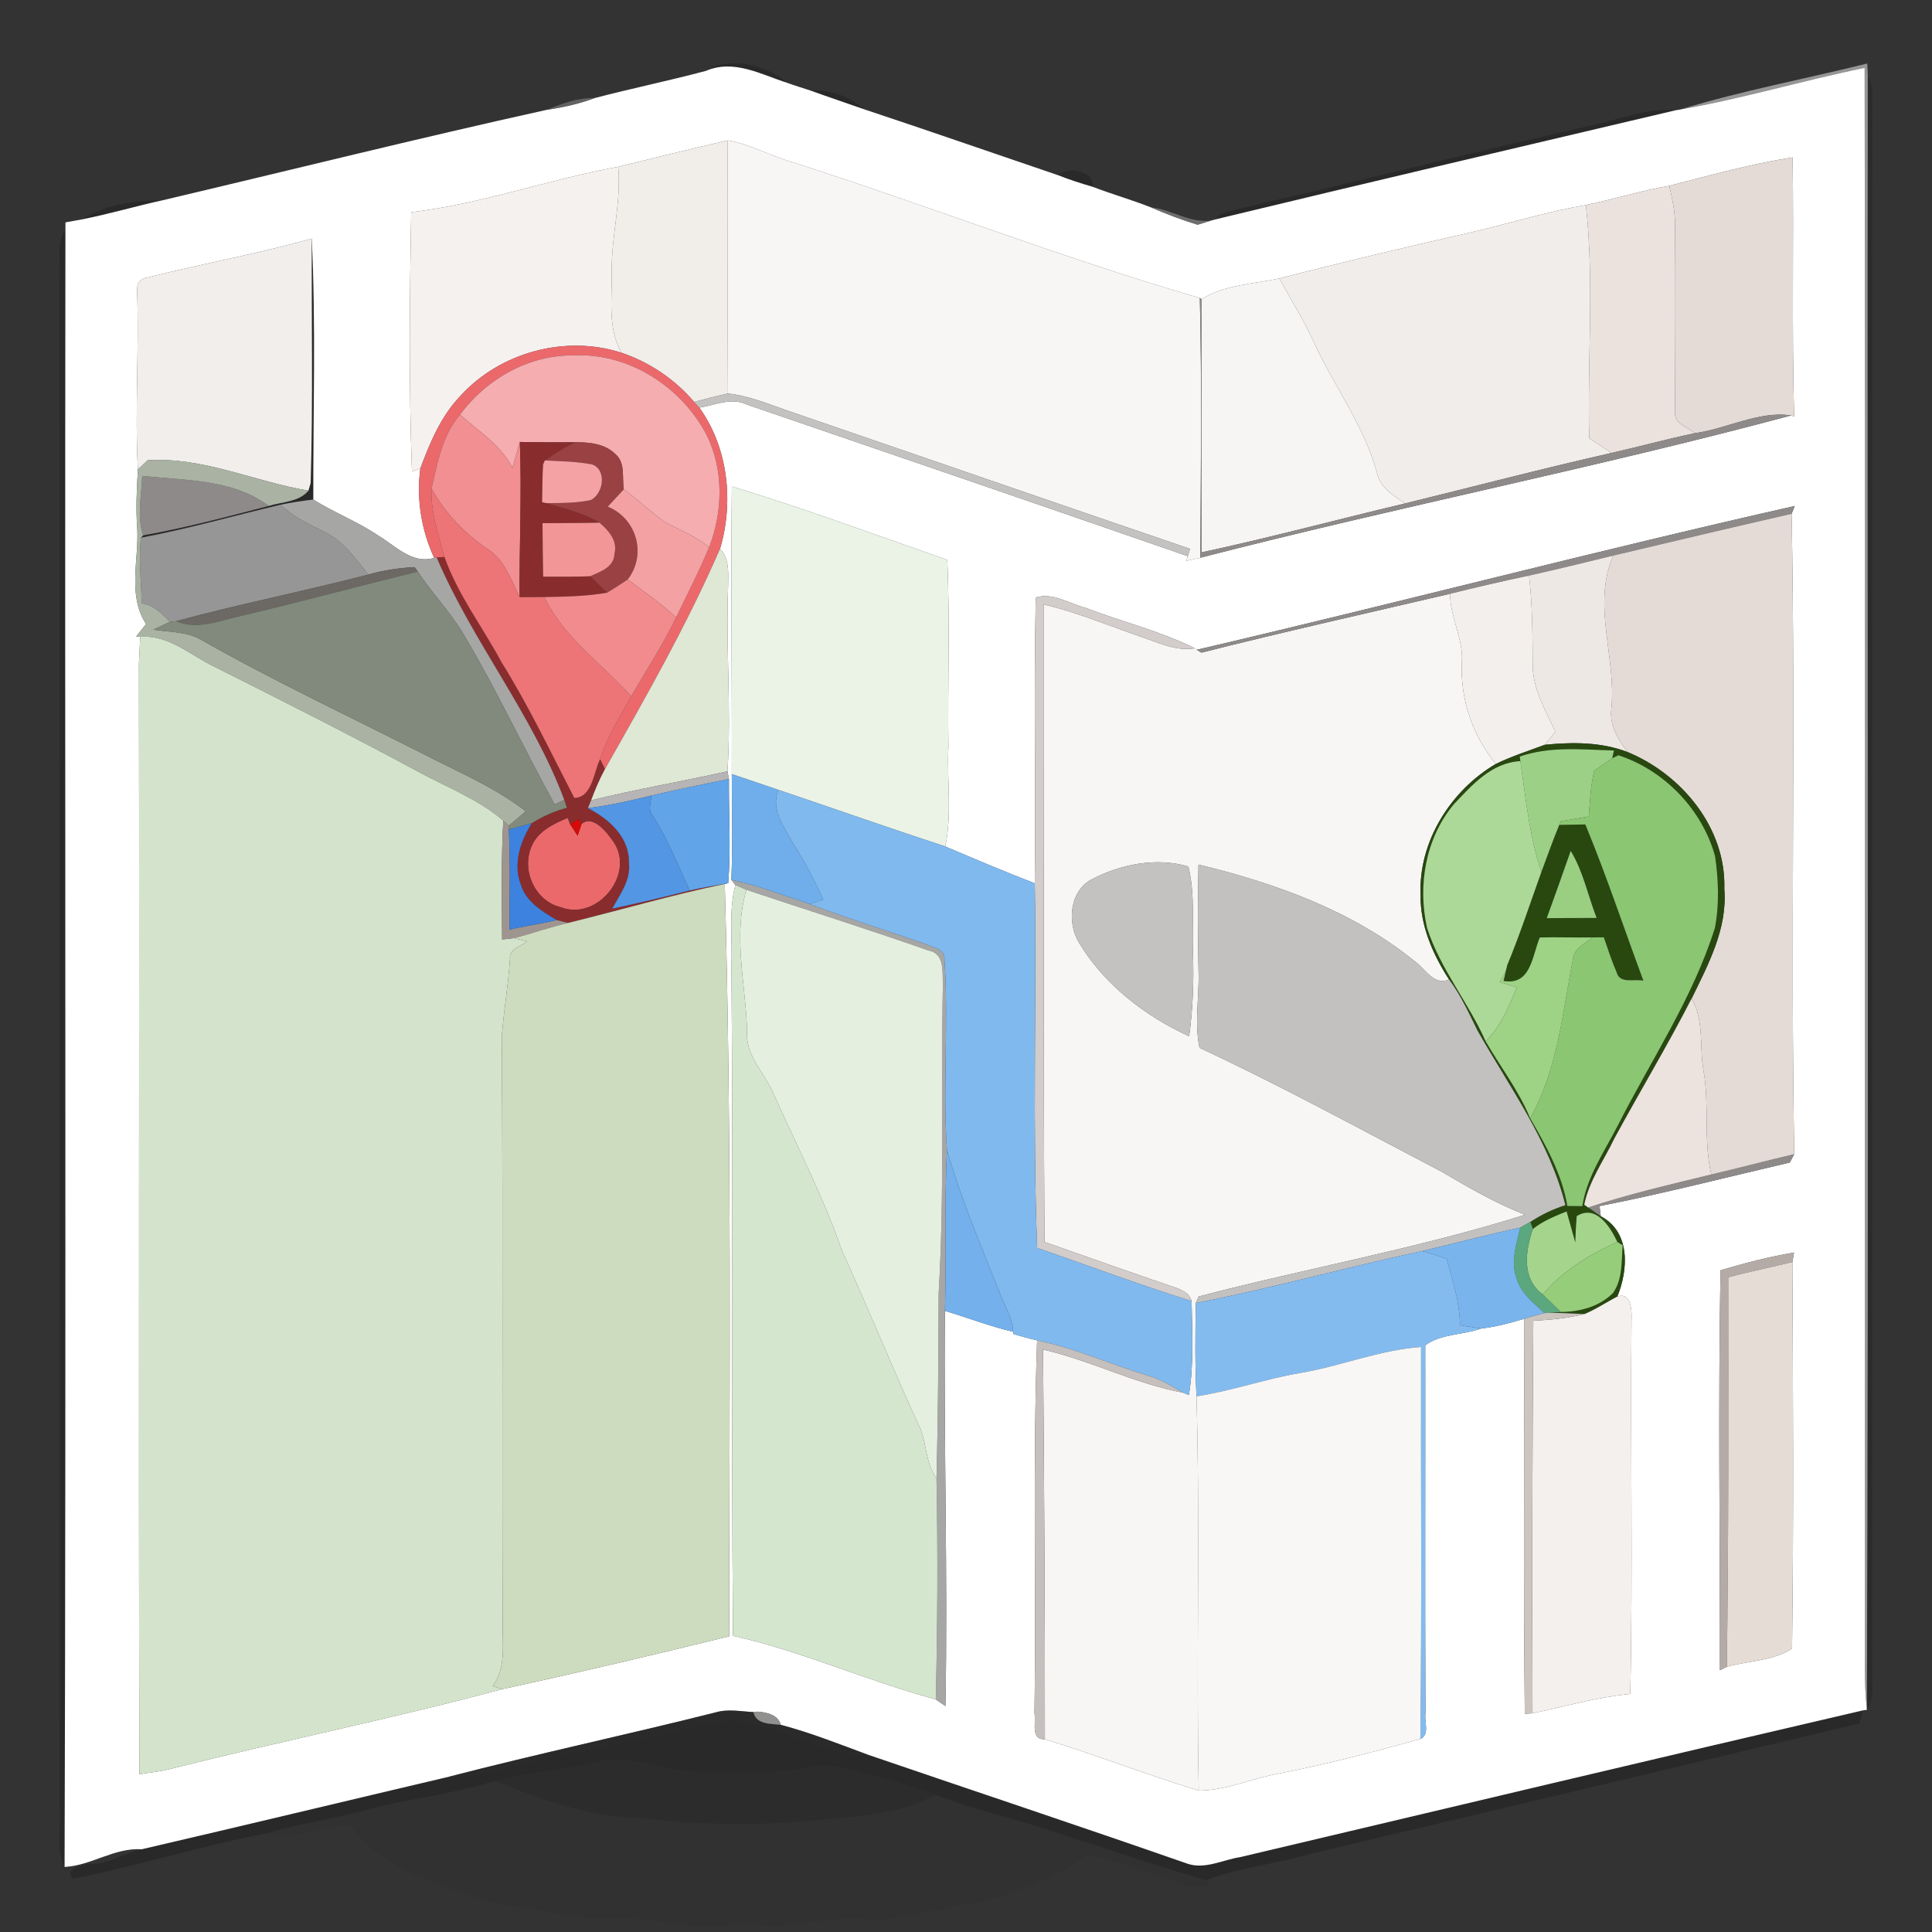 <?xml version="1.0" encoding="UTF-8" ?>
<!DOCTYPE svg PUBLIC "-//W3C//DTD SVG 1.1//EN" "http://www.w3.org/Graphics/SVG/1.1/DTD/svg11.dtd">
<svg width="300pt" height="300pt" viewBox="0 0 300 300" version="1.1" xmlns="http://www.w3.org/2000/svg">
<rect x="0" y="0" width="300" height="300" fill="#333333" stroke="none"/>
<g id="#00000032">
<path fill="#000000" opacity="0.20" d=" M 109.60 11.01 C 113.29 8.62 119.03 10.11 122.28 12.88 C 118.17 11.57 113.97 9.14 109.60 11.01 Z" />
<path fill="#000000" opacity="0.20" d=" M 125.79 14.04 C 128.81 13.86 131.92 14.95 134.18 16.97 C 131.38 15.99 128.58 15.05 125.79 14.04 Z" />
<path fill="#000000" opacity="0.20" d=" M 247.99 19.28 C 252.00 18.35 256.01 16.72 260.20 17.12 C 236.35 22.75 212.49 28.33 188.68 34.08 C 189.53 32.90 191.05 32.78 192.34 32.42 C 210.92 28.16 229.39 23.45 247.99 19.28 Z" />
<path fill="#000000" opacity="0.20" d=" M 164.31 27.21 C 165.81 25.70 170.08 26.60 169.65 29.00 C 167.84 28.48 166.05 27.90 164.31 27.21 Z" />
<path fill="#000000" opacity="0.20" d=" M 12.65 34.08 C 16.27 31.82 20.96 31.06 25.20 31.11 C 21.00 32.03 16.87 33.26 12.65 34.08 Z" />
<path fill="#000000" opacity="0.20" d=" M 9.27 43.03 C 9.43 40.56 8.70 37.83 10.16 35.64 C 10.04 120.39 10.29 205.15 10.03 289.90 C 8.67 287.15 9.46 284.01 9.29 281.07 C 9.27 201.72 9.29 122.37 9.27 43.03 Z" />
<path fill="#000000" opacity="0.20" d=" M 48.41 37.05 C 49.06 50.54 48.62 64.07 48.65 77.57 C 46.96 77.78 45.27 78.01 43.60 78.37 C 36.36 80.07 29.20 82.13 21.88 83.50 C 21.97 83.40 22.13 83.22 22.22 83.13 C 28.80 81.97 35.26 80.23 41.73 78.56 C 43.79 77.91 46.42 77.97 47.89 76.19 C 47.98 75.90 48.15 75.31 48.24 75.01 C 48.61 62.37 48.36 49.70 48.41 37.05 Z" />
<path fill="#000000" opacity="0.20" d=" M 192.59 288.37 C 224.81 280.75 257.02 273.08 289.26 265.59 C 289.13 266.10 288.85 267.11 288.72 267.61 C 260.15 274.45 231.55 281.21 202.96 287.99 C 197.76 289.51 192.29 290.02 187.21 291.97 C 179.80 289.71 172.44 287.30 165.07 284.91 C 158.53 282.60 151.71 281.22 145.24 278.68 C 140.69 276.97 135.95 275.82 131.26 274.56 C 129.33 273.99 127.30 274.07 125.35 274.46 C 119.95 275.47 114.43 274.98 108.97 275.07 C 103.46 275.25 98.16 272.25 92.65 273.58 C 87.42 274.90 82.01 275.21 76.79 276.54 C 70.03 278.72 62.91 279.32 56.09 281.25 C 51.31 282.55 46.36 283.14 41.63 284.62 C 31.43 286.61 21.48 289.71 11.30 291.74 C 9.86 290.23 12.91 289.38 14.01 289.44 C 16.88 289.50 19.28 287.72 22.01 287.15 C 37.94 283.45 53.84 279.62 69.75 275.88 C 76.11 275.80 82.05 273.29 88.25 272.24 C 96.63 270.88 104.78 268.28 113.20 267.21 C 120.67 267.26 127.07 272.57 134.57 272.40 C 151.18 278.08 167.84 283.62 184.41 289.40 C 187.14 290.31 189.90 288.78 192.59 288.37 Z" />
</g>
<g id="#969696ff">
<path fill="#969696" opacity="1.00" d=" M 260.94 17.00 C 270.45 14.08 280.29 12.26 289.95 9.86 C 289.97 10.32 290.01 11.24 290.03 11.70 C 289.93 96.30 290.20 180.90 289.89 265.50 C 289.40 261.02 289.62 256.51 289.59 252.02 C 289.56 171.52 289.66 91.03 289.54 10.54 C 279.96 12.49 270.57 15.32 260.94 17.00 Z" />
<path fill="#969696" opacity="1.00" d=" M 21.88 83.50 C 29.20 82.13 36.36 80.07 43.60 78.37 C 45.52 80.28 47.98 81.40 50.37 82.58 C 53.31 84.00 55.21 86.75 57.20 89.22 C 47.29 91.79 37.24 93.79 27.36 96.45 C 27.12 96.48 26.64 96.53 26.40 96.56 C 25.15 95.31 23.85 93.93 22.00 93.69 C 21.93 90.29 21.50 86.88 21.88 83.50 Z" />
</g>
<g id="#ffffffff">
<path fill="#ffffff" opacity="1.00" d=" M 92.33 15.23 C 98.06 13.73 103.87 12.54 109.60 11.01 C 113.97 9.14 118.17 11.57 122.28 12.88 C 123.44 13.30 124.62 13.66 125.79 14.04 C 128.58 15.05 131.38 15.99 134.18 16.97 C 144.25 20.31 154.26 23.80 164.31 27.21 C 166.05 27.90 167.84 28.48 169.65 29.00 C 172.64 30.15 175.73 31.02 178.71 32.20 C 181.08 33.23 183.49 34.15 185.96 34.90 C 186.51 34.73 187.59 34.40 188.14 34.23 L 188.68 34.08 C 212.49 28.33 236.35 22.75 260.20 17.12 L 260.94 17.00 C 270.57 15.32 279.96 12.49 289.54 10.54 C 289.66 91.03 289.56 171.52 289.59 252.02 C 289.62 256.51 289.40 261.02 289.89 265.50 C 289.74 265.52 289.42 265.57 289.26 265.59 C 257.02 273.08 224.81 280.75 192.59 288.37 C 189.90 288.78 187.14 290.31 184.41 289.40 C 167.84 283.62 151.18 278.08 134.57 272.40 C 130.17 270.77 125.79 269.03 121.24 267.83 C 120.82 266.25 119.06 265.90 117.67 265.78 L 116.99 265.85 C 115.02 265.75 113.02 265.33 111.08 265.91 C 97.34 269.37 83.47 272.32 69.75 275.88 C 53.84 279.62 37.94 283.45 22.01 287.15 C 17.73 286.89 14.24 289.67 10.03 289.90 C 10.29 205.15 10.04 120.39 10.16 35.64 C 10.16 35.36 10.16 34.81 10.17 34.53 C 10.79 34.41 12.03 34.19 12.65 34.08 C 16.87 33.26 21.00 32.03 25.20 31.11 C 45.11 26.42 64.95 21.46 84.92 17.05 C 87.44 16.68 89.94 16.13 92.33 15.23 M 95.99 25.90 C 85.20 27.86 74.77 31.68 63.85 32.95 C 63.61 46.37 63.47 59.82 63.97 73.23 L 65.27 72.74 C 64.64 77.48 65.42 82.29 67.42 86.63 C 63.98 87.65 61.41 84.75 58.73 83.16 C 55.54 81.00 51.91 79.62 48.65 77.57 C 48.62 64.07 49.06 50.54 48.41 37.05 C 40.02 39.42 31.42 40.94 22.98 43.07 C 21.80 43.25 21.24 43.93 21.29 45.11 C 21.62 54.37 20.92 63.65 21.41 72.91 C 21.24 75.93 21.07 78.95 21.31 81.97 C 21.59 86.94 19.75 92.41 22.68 96.90 C 22.29 97.38 21.53 98.36 21.14 98.84 L 21.77 98.89 C 21.70 100.29 21.63 101.69 21.57 103.09 C 21.67 160.56 21.50 218.03 21.64 275.50 C 23.34 275.21 25.06 275.08 26.73 274.61 C 43.76 270.32 61.01 266.85 77.97 262.29 C 89.75 259.74 101.52 256.98 113.22 254.08 C 113.25 215.14 113.64 176.18 112.54 137.26 L 113.08 137.14 C 113.51 131.76 113.14 126.36 113.19 120.97 L 112.96 119.77 C 113.58 110.22 112.69 100.63 113.06 91.07 C 113.06 89.06 113.33 86.80 111.81 85.21 C 113.96 77.94 113.08 69.56 108.60 63.30 C 111.02 62.93 113.55 61.63 115.97 62.82 C 138.80 70.63 161.64 78.46 184.44 86.36 L 184.22 87.08 C 184.76 86.96 185.84 86.72 186.39 86.60 C 216.83 78.75 247.80 72.65 278.13 64.51 L 278.59 64.66 C 278.22 51.29 278.54 37.84 278.36 24.44 C 271.88 25.46 265.54 27.22 259.20 28.85 C 254.83 29.61 250.59 30.93 246.26 31.84 C 240.42 32.82 234.76 34.59 229.01 35.94 C 218.86 38.25 208.74 40.64 198.67 43.23 C 194.64 44.12 190.10 44.20 186.60 46.46 L 186.31 46.28 C 164.93 40.06 144.11 31.93 122.88 25.13 C 119.53 24.18 116.47 22.37 113.01 21.80 C 107.33 23.11 101.66 24.49 95.99 25.90 M 113.64 75.54 C 113.48 90.42 113.68 105.31 113.63 120.20 C 113.65 125.67 113.79 131.14 113.56 136.61 L 114.19 137.42 C 113.12 141.52 113.75 145.78 113.58 149.96 C 113.87 184.64 113.52 219.32 113.82 254.00 C 124.58 256.42 134.69 261.02 145.31 263.88 C 145.68 264.14 146.43 264.66 146.81 264.92 C 147.19 244.47 146.53 224.01 146.73 203.55 C 150.27 204.61 153.72 205.96 157.33 206.80 L 157.38 207.15 C 158.59 207.51 159.80 207.85 161.04 208.13 C 160.36 227.42 160.92 246.75 160.63 266.05 C 160.91 267.39 159.97 270.17 162.25 270.07 C 170.28 272.53 178.11 275.59 186.14 278.04 C 190.33 278.03 194.22 276.21 198.30 275.45 C 205.80 274.01 213.19 272.07 220.55 270.03 C 222.08 269.30 221.12 267.35 221.35 266.05 C 221.25 247.00 221.34 227.94 221.31 208.90 C 223.70 207.11 227.19 207.30 230.02 206.29 C 232.28 206.04 234.48 205.42 236.66 204.79 C 236.73 225.23 236.54 245.67 236.77 266.11 L 237.97 266.04 C 243.02 264.97 248.00 263.53 253.15 263.03 C 253.57 243.69 253.15 224.33 253.34 204.99 C 253.42 203.56 253.28 200.53 251.13 201.34 C 252.85 197.17 253.21 191.31 248.57 188.86 C 248.52 188.47 248.42 187.68 248.37 187.28 C 258.28 185.34 268.08 182.80 277.91 180.52 C 278.09 180.20 278.43 179.55 278.61 179.22 C 278.02 146.09 278.83 112.91 278.20 79.78 L 278.69 78.57 C 247.64 85.58 216.83 93.66 185.83 100.90 L 185.53 100.67 C 180.17 97.98 174.26 96.57 168.67 94.42 C 166.10 93.78 163.56 91.95 160.83 92.78 C 160.51 107.57 160.85 122.37 160.68 137.16 C 156.01 135.36 151.39 133.40 146.78 131.44 C 147.86 126.36 147.01 121.15 147.27 116.00 C 147.13 106.32 147.53 96.61 147.09 86.94 C 135.97 83.06 124.91 78.96 113.64 75.54 M 267.16 197.25 C 266.78 217.94 267.09 238.65 267.07 259.34 L 268.14 258.82 C 271.47 257.88 275.47 257.86 278.27 255.99 C 278.53 236.00 278.42 215.97 278.32 195.97 L 278.58 194.50 C 274.71 195.14 270.92 196.13 267.16 197.25 Z" />
</g>
<g id="#00000029">
<path fill="#000000" opacity="0.16" d=" M 290.03 11.70 C 290.60 12.75 290.83 13.87 290.73 15.06 C 290.65 96.36 290.75 177.66 290.71 258.95 C 290.56 261.13 291.24 263.58 289.89 265.50 C 290.20 180.90 289.93 96.30 290.03 11.70 Z" />
</g>
<g id="#737373bb">
<path fill="#737373" opacity="0.73" d=" M 84.92 17.05 C 87.29 16.08 89.72 15.15 92.33 15.23 C 89.94 16.13 87.44 16.68 84.92 17.05 Z" />
</g>
<g id="#f1ede9ff">
<path fill="#f1ede9" opacity="1.00" d=" M 95.99 25.90 C 101.66 24.49 107.33 23.11 113.01 21.80 C 112.89 34.90 113.01 48.00 113.03 61.11 C 111.26 61.49 109.52 61.96 107.78 62.41 C 104.79 58.90 100.87 56.25 96.51 54.78 C 94.29 50.88 95.07 46.31 94.98 42.04 C 94.94 36.63 96.49 31.32 95.99 25.90 Z" />
</g>
<g id="#f8f6f5ff">
<path fill="#f8f6f5" opacity="1.00" d=" M 113.01 21.80 C 116.47 22.37 119.53 24.18 122.88 25.13 C 144.11 31.93 164.93 40.06 186.31 46.28 C 186.64 59.71 186.46 73.16 186.39 86.60 C 185.84 86.72 184.76 86.96 184.22 87.08 L 184.44 86.36 C 184.52 86.08 184.69 85.51 184.78 85.22 C 163.95 78.12 143.15 70.91 122.33 63.78 C 119.28 62.73 116.26 61.44 113.03 61.11 C 113.01 48.00 112.89 34.90 113.01 21.80 Z" />
<path fill="#f8f6f5" opacity="1.00" d=" M 186.56 101.34 C 199.38 98.10 212.29 95.21 225.17 92.20 C 225.16 95.91 227.30 99.24 226.99 102.97 C 226.75 108.61 228.67 114.28 232.28 118.62 C 225.26 122.74 220.24 130.69 220.59 138.95 C 220.49 143.67 222.50 148.21 225.01 152.10 C 222.61 153.10 221.35 150.45 219.71 149.29 C 210.03 141.44 198.07 137.15 186.10 134.25 C 186.00 139.83 185.97 145.42 186.11 151.00 C 186.22 154.90 185.45 158.83 186.26 162.70 C 199.08 168.68 211.48 175.48 224.01 182.02 C 228.14 184.48 232.33 186.86 236.81 188.63 C 220.20 193.87 202.98 196.91 186.13 201.32 L 185.68 202.34 C 185.61 207.17 185.55 212.00 185.79 216.82 C 186.37 237.21 185.73 257.64 186.14 278.04 C 178.11 275.59 170.28 272.53 162.25 270.07 C 162.27 249.90 162.13 229.73 161.96 209.56 C 169.36 211.25 176.20 214.85 183.69 216.25 L 184.61 216.62 C 185.40 211.79 185.11 206.90 185.03 202.04 C 184.66 200.67 183.32 200.20 182.12 199.80 C 175.46 197.53 168.83 195.19 162.19 192.85 C 161.97 159.86 162.14 126.86 162.10 93.87 C 167.23 95.08 172.09 97.12 177.06 98.84 C 179.80 99.76 182.56 101.16 185.53 100.67 L 185.83 100.90 C 186.01 101.01 186.37 101.23 186.56 101.34 M 169.64 136.48 C 166.08 138.26 165.64 143.26 167.55 146.39 C 171.47 152.90 177.81 157.78 184.65 160.91 C 185.23 156.64 185.40 152.32 185.24 148.01 C 185.07 143.52 185.61 138.97 184.53 134.55 C 179.59 133.10 174.15 134.17 169.64 136.48 Z" />
</g>
<g id="#e4dad6ff">
<path fill="#e4dad6" opacity="1.00" d=" M 259.20 28.85 C 265.54 27.22 271.88 25.46 278.36 24.44 C 278.54 37.84 278.22 51.29 278.59 64.66 L 278.13 64.51 C 273.11 63.76 268.16 66.59 263.15 67.27 C 262.09 66.29 259.94 65.83 260.10 64.03 C 260.06 54.34 260.01 44.64 260.10 34.94 C 260.12 32.88 259.66 30.85 259.20 28.85 Z" />
</g>
<g id="#f5f1efff">
<path fill="#f5f1ef" opacity="1.00" d=" M 63.85 32.95 C 74.77 31.68 85.20 27.86 95.99 25.90 C 96.49 31.32 94.94 36.63 94.98 42.04 C 95.07 46.31 94.29 50.88 96.51 54.78 C 87.80 51.95 77.67 54.70 71.52 61.45 C 68.48 64.60 66.78 68.70 65.27 72.74 L 63.97 73.23 C 63.47 59.82 63.61 46.37 63.85 32.95 Z" />
</g>
<g id="#ebe2ddff">
<path fill="#ebe2dd" opacity="1.00" d=" M 246.26 31.84 C 250.59 30.93 254.83 29.61 259.20 28.85 C 259.66 30.85 260.12 32.88 260.10 34.94 C 260.01 44.64 260.06 54.34 260.10 64.03 C 259.94 65.83 262.09 66.29 263.15 67.27 C 258.82 68.18 254.56 69.35 250.25 70.33 C 249.09 69.57 247.93 68.82 246.78 68.06 C 246.45 55.99 247.59 43.86 246.26 31.84 Z" />
</g>
<g id="#848484bb">
<path fill="#848484" opacity="0.73" d=" M 178.71 32.20 C 181.95 32.51 184.74 34.72 188.14 34.23 C 187.59 34.40 186.51 34.73 185.96 34.90 C 183.49 34.15 181.08 33.23 178.71 32.20 Z" />
</g>
<g id="#f1edeaff">
<path fill="#f1edea" opacity="1.00" d=" M 229.01 35.94 C 234.76 34.59 240.42 32.82 246.26 31.84 C 247.59 43.86 246.45 55.99 246.78 68.06 C 247.93 68.82 249.09 69.57 250.25 70.33 C 239.51 72.76 228.87 75.55 218.19 78.17 C 216.34 76.93 214.23 75.68 213.79 73.30 C 211.68 65.74 206.80 59.47 203.66 52.37 C 202.17 49.23 200.30 46.30 198.67 43.23 C 208.74 40.64 218.86 38.25 229.01 35.94 Z" />
</g>
<g id="#f1eeecff">
<path fill="#f1eeec" opacity="1.00" d=" M 22.98 43.07 C 31.42 40.94 40.02 39.42 48.41 37.05 C 48.36 49.70 48.61 62.37 48.24 75.01 C 48.15 75.31 47.98 75.90 47.89 76.19 C 39.55 74.80 31.59 70.93 22.93 71.47 C 22.55 71.83 21.79 72.55 21.41 72.91 C 20.92 63.65 21.62 54.37 21.29 45.11 C 21.24 43.93 21.80 43.25 22.98 43.07 Z" />
</g>
<g id="#f7f4f4ff">
<path fill="#f7f4f4" opacity="1.00" d=" M 186.60 46.46 C 190.10 44.20 194.64 44.12 198.67 43.23 C 200.30 46.30 202.17 49.23 203.66 52.37 C 206.80 59.47 211.68 65.74 213.79 73.30 C 214.23 75.68 216.34 76.93 218.19 78.17 C 207.64 80.67 197.17 83.50 186.58 85.77 C 186.52 72.66 186.59 59.55 186.60 46.46 Z" />
</g>
<g id="#8e8a8aff">
<path fill="#8e8a8a" opacity="1.00" d=" M 186.31 46.28 L 186.60 46.46 C 186.59 59.55 186.52 72.66 186.58 85.77 C 197.17 83.50 207.64 80.67 218.19 78.17 C 228.87 75.55 239.51 72.76 250.25 70.33 C 254.56 69.35 258.82 68.18 263.15 67.27 C 268.16 66.59 273.11 63.76 278.13 64.51 C 247.80 72.65 216.83 78.75 186.39 86.60 C 186.46 73.16 186.64 59.71 186.31 46.28 Z" />
<path fill="#8e8a8a" opacity="1.00" d=" M 22.08 73.89 C 28.72 74.64 36.12 74.34 41.73 78.56 C 35.26 80.23 28.80 81.97 22.22 83.13 C 21.24 80.13 21.97 76.96 22.08 73.89 Z" />
<path fill="#8e8a8a" opacity="1.00" d=" M 185.83 100.90 C 216.83 93.66 247.64 85.58 278.69 78.57 L 278.20 79.78 C 268.95 81.89 259.73 84.08 250.50 86.27 C 246.15 87.35 241.80 88.39 237.43 89.38 C 233.33 90.24 229.24 91.20 225.17 92.20 C 212.29 95.21 199.38 98.10 186.56 101.34 C 186.37 101.23 186.01 101.01 185.83 100.90 Z" />
<path fill="#8e8a8a" opacity="1.00" d=" M 265.73 182.37 C 270.03 181.37 274.30 180.22 278.61 179.22 C 278.43 179.55 278.09 180.20 277.91 180.52 C 268.08 182.80 258.28 185.34 248.37 187.28 C 248.42 187.68 248.52 188.47 248.57 188.86 C 247.92 188.40 247.26 187.95 246.60 187.50 C 252.87 185.43 259.32 183.93 265.73 182.37 Z" />
</g>
<g id="#eb696bff">
<path fill="#eb696b" opacity="1.00" d=" M 71.52 61.45 C 77.67 54.70 87.80 51.95 96.51 54.78 C 100.87 56.25 104.79 58.90 107.78 62.41 C 107.98 62.63 108.39 63.08 108.60 63.30 C 113.08 69.56 113.96 77.94 111.81 85.21 C 106.67 97.02 100.28 108.25 93.93 119.44 C 93.74 119.05 93.37 118.29 93.18 117.90 C 94.29 114.42 96.28 111.32 98.01 108.12 C 100.36 104.05 102.96 100.12 104.98 95.87 C 106.72 92.26 108.57 88.70 110.10 85.00 C 112.27 79.43 112.41 72.84 109.67 67.44 C 105.74 60.00 97.56 54.74 89.02 55.19 C 82.07 55.11 75.50 58.87 71.43 64.39 C 68.64 67.60 67.96 71.89 67.00 75.88 C 66.86 79.53 68.07 83.01 69.02 86.48 L 67.82 86.60 L 67.42 86.63 C 65.42 82.29 64.64 77.48 65.27 72.74 C 66.78 68.70 68.48 64.60 71.52 61.45 Z" />
<path fill="#eb696b" opacity="1.00" d=" M 82.47 131.59 C 83.39 129.12 85.91 127.93 88.17 126.99 L 88.51 127.96 C 88.81 128.42 89.40 129.33 89.69 129.78 C 89.85 129.32 90.16 128.41 90.31 127.95 C 92.07 126.39 94.33 129.35 95.32 130.80 C 98.65 135.83 92.68 143.04 87.10 140.88 C 83.15 139.96 80.97 135.29 82.47 131.59 Z" />
</g>
<g id="#f5adafff">
<path fill="#f5adaf" opacity="1.00" d=" M 71.43 64.39 C 75.50 58.87 82.07 55.11 89.02 55.19 C 97.56 54.74 105.74 60.00 109.67 67.44 C 112.41 72.84 112.27 79.43 110.10 85.00 C 108.03 83.19 105.42 82.29 103.06 80.96 C 100.93 79.38 99.00 77.55 96.86 75.99 C 96.56 74.15 97.16 71.84 95.53 70.49 C 93.91 68.89 91.52 68.66 89.35 68.68 C 86.47 68.70 83.60 68.69 80.72 68.63 C 80.34 69.97 79.95 71.30 79.57 72.64 C 77.77 69.10 74.32 66.95 71.43 64.39 Z" />
</g>
<g id="#c4c2c1ff">
<path fill="#c4c2c1" opacity="1.00" d=" M 107.78 62.41 C 109.52 61.96 111.26 61.49 113.03 61.11 C 116.26 61.44 119.28 62.73 122.33 63.78 C 143.15 70.91 163.95 78.12 184.78 85.22 C 184.69 85.51 184.52 86.08 184.44 86.36 C 161.64 78.46 138.80 70.63 115.97 62.82 C 113.55 61.63 111.02 62.93 108.60 63.30 C 108.39 63.08 107.98 62.63 107.78 62.41 Z" />
<path fill="#c4c2c1" opacity="1.00" d=" M 169.64 136.48 C 174.15 134.17 179.59 133.10 184.53 134.55 C 185.61 138.97 185.07 143.52 185.24 148.01 C 185.40 152.32 185.23 156.64 184.65 160.91 C 177.81 157.78 171.47 152.90 167.55 146.39 C 165.64 143.26 166.08 138.26 169.64 136.48 Z" />
</g>
<g id="#f18f92ff">
<path fill="#f18f92" opacity="1.00" d=" M 67.00 75.88 C 67.96 71.89 68.64 67.60 71.43 64.39 C 74.32 66.95 77.77 69.10 79.57 72.64 C 79.95 71.30 80.34 69.97 80.72 68.63 C 81.04 76.66 80.62 84.69 80.69 92.73 C 79.35 90.08 78.38 86.97 75.75 85.29 C 72.16 82.85 69.11 79.69 67.00 75.88 Z" />
</g>
<g id="#892c2eff">
<path fill="#892c2e" opacity="1.00" d=" M 80.72 68.63 C 83.60 68.69 86.47 68.70 89.35 68.68 C 87.66 69.43 86.12 70.46 84.60 71.50 C 84.53 71.66 84.39 71.97 84.33 72.13 C 84.21 74.08 84.22 76.03 84.18 77.98 L 84.79 78.12 C 87.60 78.97 90.56 79.60 93.09 81.16 C 90.14 81.23 87.19 81.21 84.24 81.24 C 84.26 84.01 84.29 86.77 84.34 89.54 C 86.77 89.54 89.21 89.58 91.64 89.48 C 92.52 90.33 93.40 91.18 94.28 92.03 C 91.06 92.60 87.78 92.65 84.52 92.71 C 83.25 92.72 81.97 92.72 80.69 92.73 C 80.62 84.69 81.04 76.66 80.72 68.63 Z" />
<path fill="#892c2e" opacity="1.00" d=" M 67.82 86.60 L 69.02 86.48 C 71.09 92.37 74.96 97.37 77.88 102.84 C 82.11 109.61 85.52 116.83 89.18 123.91 C 92.01 123.80 92.15 119.91 93.18 117.90 C 93.37 118.29 93.74 119.05 93.93 119.44 C 93.09 120.99 92.41 122.62 91.78 124.28 L 91.29 125.49 C 94.54 127.13 97.75 129.99 97.66 133.95 C 97.99 136.64 96.27 138.88 95.07 141.09 C 99.09 140.24 103.10 139.30 107.08 138.27 C 109.07 137.83 111.07 137.47 113.08 137.14 L 112.54 137.26 C 104.35 138.96 96.33 141.32 88.22 143.31 C 87.77 143.20 86.88 142.98 86.44 142.87 C 84.17 141.52 81.65 140.01 80.85 137.31 C 79.63 134.06 80.82 130.63 82.56 127.84 C 84.25 126.76 86.09 125.95 88.03 125.43 C 87.93 125.13 87.73 124.53 87.63 124.22 C 82.64 110.88 73.40 99.67 67.82 86.60 M 88.51 127.96 L 88.17 126.99 C 85.91 127.93 83.39 129.12 82.47 131.59 C 80.97 135.29 83.15 139.96 87.10 140.88 C 92.68 143.04 98.65 135.83 95.32 130.80 C 94.33 129.35 92.07 126.39 90.31 127.95 L 89.86 127.17 C 89.52 127.37 88.85 127.76 88.51 127.96 Z" />
</g>
<g id="#9a4143ff">
<path fill="#9a4143" opacity="1.00" d=" M 89.35 68.68 C 91.52 68.66 93.91 68.89 95.53 70.49 C 97.16 71.84 96.56 74.15 96.86 75.99 C 96.03 76.88 95.20 77.78 94.37 78.67 C 98.86 80.51 100.48 86.09 97.47 89.98 C 96.43 90.69 95.36 91.37 94.28 92.03 C 93.40 91.18 92.52 90.33 91.64 89.48 C 93.22 88.76 95.35 88.10 95.41 86.00 C 95.95 83.96 94.50 82.37 93.09 81.16 C 90.56 79.60 87.60 78.97 84.79 78.12 C 87.10 78.12 89.45 78.13 91.73 77.66 C 93.70 76.66 94.28 73.00 91.96 72.12 C 89.54 71.65 87.06 71.61 84.60 71.50 C 86.12 70.46 87.66 69.43 89.35 68.68 Z" />
</g>
<g id="#f4a2a4ff">
<path fill="#f4a2a4" opacity="1.00" d=" M 84.33 72.13 C 84.39 71.97 84.53 71.66 84.60 71.50 C 87.06 71.61 89.54 71.65 91.96 72.12 C 94.28 73.00 93.70 76.66 91.73 77.66 C 89.45 78.13 87.10 78.12 84.79 78.12 L 84.18 77.98 C 84.22 76.03 84.21 74.08 84.33 72.13 Z" />
</g>
<g id="#aab3a3ff">
<path fill="#aab3a3" opacity="1.00" d=" M 21.41 72.91 C 21.79 72.55 22.55 71.83 22.93 71.47 C 31.59 70.93 39.55 74.80 47.89 76.19 C 46.42 77.97 43.79 77.91 41.73 78.56 C 36.12 74.34 28.72 74.64 22.08 73.89 C 21.97 76.96 21.24 80.13 22.22 83.13 C 22.13 83.22 21.97 83.40 21.88 83.50 C 21.50 86.88 21.93 90.29 22.00 93.69 C 23.85 93.93 25.15 95.31 26.40 96.56 C 25.75 96.86 24.45 97.47 23.80 97.77 C 26.17 98.15 28.70 98.06 30.89 99.15 C 42.10 105.54 53.79 111.03 65.30 116.86 C 70.83 119.74 76.67 122.12 81.63 125.97 C 80.77 126.74 79.90 127.49 78.99 128.21 L 78.15 127.44 C 74.29 124.11 69.46 122.29 65.03 119.88 C 54.59 114.25 44.01 108.91 33.40 103.59 C 29.61 101.81 26.27 98.54 21.77 98.89 L 21.14 98.84 C 21.53 98.36 22.29 97.38 22.68 96.90 C 19.75 92.41 21.59 86.94 21.31 81.97 C 21.07 78.95 21.24 75.93 21.41 72.91 Z" />
</g>
<g id="#ed7577ff">
<path fill="#ed7577" opacity="1.00" d=" M 67.00 75.88 C 69.11 79.69 72.16 82.85 75.75 85.29 C 78.38 86.97 79.35 90.08 80.69 92.73 C 81.97 92.72 83.25 92.72 84.52 92.71 C 87.53 99.02 93.46 103.04 98.01 108.12 C 96.28 111.32 94.29 114.42 93.18 117.90 C 92.15 119.91 92.01 123.80 89.18 123.91 C 85.52 116.83 82.11 109.61 77.88 102.84 C 74.96 97.37 71.09 92.37 69.02 86.48 C 68.07 83.01 66.86 79.53 67.00 75.88 Z" />
</g>
<g id="#f4a1a3ff">
<path fill="#f4a1a3" opacity="1.00" d=" M 94.37 78.67 C 95.20 77.78 96.03 76.88 96.86 75.99 C 99.00 77.55 100.93 79.38 103.06 80.96 C 105.42 82.29 108.03 83.19 110.10 85.00 C 108.57 88.70 106.72 92.26 104.98 95.87 C 102.65 93.70 100.02 91.89 97.47 89.98 C 100.48 86.09 98.86 80.51 94.37 78.67 Z" />
</g>
<g id="#eaf3e6ff">
<path fill="#eaf3e6" opacity="1.00" d=" M 113.64 75.54 C 124.91 78.96 135.97 83.06 147.09 86.94 C 147.53 96.61 147.13 106.32 147.27 116.00 C 147.01 121.15 147.86 126.36 146.78 131.44 C 138.11 128.60 129.51 125.57 120.86 122.65 C 118.45 121.83 116.05 121.01 113.63 120.20 C 113.68 105.31 113.48 90.42 113.64 75.54 Z" />
</g>
<g id="#a6a6a5ff">
<path fill="#a6a6a5" opacity="1.00" d=" M 43.60 78.37 C 45.27 78.01 46.96 77.78 48.65 77.57 C 51.91 79.62 55.54 81.00 58.73 83.16 C 61.41 84.75 63.98 87.65 67.42 86.63 L 67.82 86.60 C 73.40 99.67 82.64 110.88 87.63 124.22 C 87.25 124.40 86.51 124.74 86.13 124.91 C 81.33 116.24 77.17 107.23 72.11 98.71 C 70.04 95.14 67.12 92.19 64.87 88.74 L 64.37 88.06 C 61.94 88.20 59.53 88.54 57.20 89.22 C 55.21 86.75 53.31 84.00 50.37 82.58 C 47.98 81.40 45.52 80.28 43.60 78.37 Z" />
<path fill="#a6a6a5" opacity="1.00" d=" M 113.56 136.61 C 117.74 137.49 121.72 139.07 125.76 140.39 C 131.64 142.63 137.66 144.49 143.60 146.55 C 144.82 147.13 146.80 147.28 146.66 149.08 C 147.32 158.89 146.37 168.77 147.04 178.59 C 146.63 186.91 146.97 195.23 146.73 203.55 C 146.53 224.01 147.19 244.47 146.81 264.92 C 146.43 264.66 145.68 264.14 145.31 263.88 C 145.58 252.45 145.64 241.01 145.42 229.58 C 145.67 220.04 145.72 210.49 145.75 200.94 C 146.69 184.98 146.10 168.97 146.41 152.99 C 146.31 151.04 146.78 148.07 144.20 147.60 C 134.82 144.30 125.33 141.32 115.90 138.17 C 115.47 137.98 114.62 137.61 114.19 137.42 L 113.56 136.61 Z" />
</g>
<g id="#e4dbd6ff">
<path fill="#e4dbd6" opacity="1.00" d=" M 250.50 86.27 C 259.73 84.08 268.95 81.89 278.20 79.78 C 278.83 112.91 278.02 146.09 278.61 179.22 C 274.30 180.22 270.03 181.37 265.73 182.37 C 264.48 177.07 265.47 171.58 264.52 166.25 C 263.85 162.52 264.67 158.45 262.67 155.06 C 265.27 149.72 268.26 144.17 267.75 138.02 C 268.05 128.62 261.19 120.29 252.78 116.80 C 251.27 114.87 249.87 112.62 250.21 110.04 C 251.02 102.12 247.16 93.93 250.50 86.27 Z" />
</g>
<g id="#f39697ff">
<path fill="#f39697" opacity="1.00" d=" M 84.24 81.24 C 87.19 81.21 90.14 81.23 93.09 81.16 C 94.50 82.37 95.95 83.96 95.41 86.00 C 95.35 88.10 93.22 88.76 91.64 89.48 C 89.21 89.58 86.77 89.54 84.34 89.54 C 84.29 86.77 84.26 84.01 84.24 81.24 Z" />
</g>
<g id="#dfe7d5ff">
<path fill="#dfe7d5" opacity="1.00" d=" M 93.93 119.44 C 100.28 108.25 106.67 97.02 111.81 85.21 C 113.33 86.80 113.06 89.06 113.06 91.07 C 112.69 100.63 113.58 110.22 112.96 119.77 C 105.92 121.34 98.79 122.56 91.78 124.28 C 92.41 122.62 93.09 120.99 93.93 119.44 Z" />
</g>
<g id="#eee8e5ff">
<path fill="#eee8e5" opacity="1.00" d=" M 237.43 89.38 C 241.80 88.39 246.15 87.35 250.50 86.27 C 247.16 93.93 251.02 102.12 250.21 110.04 C 249.87 112.62 251.27 114.87 252.78 116.80 C 248.66 115.20 244.19 115.22 239.87 115.65 C 240.28 115.14 241.10 114.14 241.51 113.64 C 239.97 110.25 237.93 106.87 238.00 103.03 C 237.97 98.48 237.96 93.92 237.43 89.38 Z" />
</g>
<g id="#6c6864ff">
<path fill="#6c6864" opacity="1.00" d=" M 57.20 89.22 C 59.53 88.54 61.94 88.20 64.37 88.06 L 64.87 88.74 C 55.78 90.99 46.74 93.43 37.62 95.59 C 34.27 96.28 30.74 97.91 27.36 96.45 C 37.24 93.79 47.29 91.79 57.20 89.22 Z" />
</g>
<g id="#818a7cff">
<path fill="#818a7c" opacity="1.00" d=" M 37.62 95.59 C 46.74 93.43 55.78 90.99 64.87 88.74 C 67.12 92.19 70.04 95.14 72.11 98.71 C 77.17 107.23 81.33 116.24 86.13 124.91 C 86.51 124.74 87.25 124.40 87.63 124.22 C 87.73 124.53 87.93 125.13 88.03 125.43 C 86.09 125.95 84.25 126.76 82.56 127.84 C 81.38 128.17 80.20 128.49 79.01 128.78 L 78.99 128.21 C 79.90 127.49 80.77 126.74 81.63 125.97 C 76.67 122.12 70.83 119.74 65.30 116.86 C 53.79 111.03 42.10 105.54 30.89 99.15 C 28.70 98.06 26.17 98.15 23.80 97.77 C 24.45 97.47 25.75 96.86 26.40 96.56 C 26.64 96.53 27.12 96.48 27.36 96.45 C 30.74 97.91 34.27 96.28 37.62 95.59 Z" />
</g>
<g id="#f18b8eff">
<path fill="#f18b8e" opacity="1.00" d=" M 94.28 92.03 C 95.36 91.37 96.43 90.69 97.47 89.98 C 100.02 91.89 102.65 93.70 104.98 95.87 C 102.96 100.12 100.36 104.05 98.01 108.12 C 93.46 103.04 87.53 99.02 84.52 92.71 C 87.78 92.65 91.06 92.60 94.28 92.03 Z" />
</g>
<g id="#f3efecff">
<path fill="#f3efec" opacity="1.00" d=" M 225.17 92.20 C 229.24 91.20 233.33 90.24 237.43 89.38 C 237.96 93.92 237.97 98.48 238.00 103.03 C 237.93 106.87 239.97 110.25 241.51 113.64 C 241.10 114.14 240.28 115.14 239.87 115.65 C 237.32 116.60 234.72 117.44 232.28 118.62 C 228.67 114.28 226.75 108.61 226.99 102.97 C 227.30 99.24 225.16 95.91 225.17 92.20 Z" />
</g>
<g id="#d2cccbff">
<path fill="#d2cccb" opacity="1.00" d=" M 160.83 92.78 C 163.56 91.95 166.10 93.78 168.67 94.42 C 174.26 96.57 180.17 97.98 185.53 100.67 C 182.56 101.16 179.80 99.76 177.06 98.84 C 172.09 97.12 167.23 95.08 162.10 93.87 C 162.14 126.86 161.97 159.86 162.19 192.85 C 168.83 195.19 175.46 197.53 182.12 199.80 C 183.32 200.20 184.66 200.67 185.03 202.04 C 176.96 199.52 169.04 196.54 161.05 193.78 C 160.31 174.93 160.97 156.03 160.68 137.16 C 160.85 122.37 160.51 107.57 160.83 92.78 Z" />
</g>
<g id="#d4e4ccff">
<path fill="#d4e4cc" opacity="1.00" d=" M 21.77 98.89 C 26.27 98.54 29.61 101.81 33.40 103.59 C 44.01 108.91 54.59 114.25 65.03 119.88 C 69.46 122.29 74.29 124.11 78.15 127.44 C 77.80 133.58 77.94 139.74 77.97 145.88 C 78.43 145.83 79.36 145.72 79.83 145.67 C 80.34 145.80 81.35 146.06 81.86 146.19 C 80.85 146.98 79.01 147.30 79.19 148.94 C 78.92 152.96 78.22 156.93 77.92 160.95 C 78.12 191.29 77.93 221.64 78.05 251.98 C 77.99 255.31 78.64 258.98 76.50 261.83 C 76.87 261.95 77.61 262.18 77.97 262.29 C 61.01 266.85 43.76 270.32 26.73 274.61 C 25.06 275.08 23.34 275.21 21.64 275.50 C 21.50 218.03 21.67 160.56 21.57 103.09 C 21.63 101.69 21.70 100.29 21.77 98.89 Z" />
</g>
<g id="#284810ff">
<path fill="#284810" opacity="1.00" d=" M 232.28 118.62 C 234.72 117.44 237.32 116.60 239.87 115.65 C 244.19 115.22 248.66 115.20 252.78 116.80 C 261.19 120.29 268.05 128.62 267.75 138.02 C 268.26 144.17 265.27 149.72 262.67 155.06 C 258.89 162.43 254.62 169.52 250.67 176.80 C 249.05 180.19 246.76 183.34 246.00 187.07 L 246.60 187.50 C 247.26 187.95 247.92 188.40 248.57 188.86 C 253.21 191.31 252.85 197.17 251.13 201.34 C 249.41 202.22 247.81 203.32 246.02 204.05 C 244.22 203.96 242.42 203.87 240.63 203.85 C 241.06 203.82 241.93 203.75 242.37 203.72 C 245.30 203.70 248.34 202.91 250.46 200.78 C 251.99 198.62 251.76 195.87 251.97 193.38 L 251.14 192.85 C 250.04 190.51 247.82 186.96 244.83 188.84 C 244.72 190.20 244.65 191.56 244.61 192.93 C 244.15 191.32 243.71 189.71 243.26 188.11 C 241.43 188.85 239.57 189.60 238.02 190.84 L 237.64 189.73 C 239.32 188.62 241.15 187.74 243.07 187.13 C 240.59 177.20 234.39 168.80 229.42 160.02 C 228.08 157.31 226.83 154.53 225.01 152.10 C 222.50 148.21 220.49 143.67 220.59 138.95 C 220.24 130.69 225.26 122.74 232.28 118.62 M 235.99 117.48 L 236.08 118.19 C 231.61 118.41 228.58 121.90 225.73 124.91 C 221.34 130.21 220.12 137.48 221.59 144.08 C 223.63 150.44 227.99 155.61 230.69 161.69 C 232.99 165.66 235.84 169.36 237.60 173.63 C 240.07 177.88 242.55 182.36 243.38 187.26 L 245.70 187.29 C 246.38 182.78 249.12 178.84 251.18 174.82 C 256.35 164.65 262.85 155.04 266.29 144.08 C 266.99 140.43 266.85 136.60 266.31 132.93 C 264.32 125.71 258.42 119.58 251.30 117.28 L 250.34 117.74 L 250.61 116.54 C 245.72 116.41 240.71 115.83 235.99 117.48 Z" />
<path fill="#284810" opacity="1.00" d=" M 242.12 128.09 C 243.47 128.07 244.82 128.05 246.17 128.02 C 249.47 136.00 252.18 144.20 255.19 152.29 C 253.87 151.94 251.51 152.85 251.04 151.01 C 250.26 149.23 249.68 147.38 249.04 145.55 C 248.59 145.55 247.68 145.55 247.22 145.56 C 244.51 145.61 241.81 145.50 239.10 145.57 C 237.90 148.42 237.75 153.05 233.47 152.33 C 233.62 151.72 233.90 150.48 234.04 149.87 C 236.02 145.12 237.61 140.22 239.35 135.38 C 240.27 132.95 241.12 130.49 242.12 128.09 M 243.90 132.13 C 242.69 135.62 241.43 139.09 240.18 142.57 C 242.76 142.56 245.34 142.55 247.92 142.53 C 246.57 139.07 245.84 135.31 243.90 132.13 Z" />
</g>
<g id="#9cd086ff">
<path fill="#9cd086" opacity="1.00" d=" M 235.99 117.48 C 240.71 115.83 245.72 116.41 250.61 116.54 L 250.34 117.74 C 249.41 118.39 248.47 119.03 247.54 119.68 C 247.00 122.01 246.90 124.41 246.70 126.79 C 245.26 127.04 243.82 127.26 242.39 127.52 L 242.12 128.09 C 241.12 130.49 240.27 132.95 239.35 135.38 C 237.47 129.84 236.93 123.95 236.08 118.19 L 235.99 117.48 Z" />
</g>
<g id="#8bc672ff">
<path fill="#8bc672" opacity="1.00" d=" M 250.34 117.74 L 251.30 117.28 C 258.42 119.58 264.32 125.71 266.31 132.93 C 266.85 136.60 266.99 140.43 266.29 144.08 C 262.85 155.04 256.35 164.65 251.18 174.82 C 249.12 178.84 246.38 182.78 245.70 187.29 L 243.38 187.26 C 242.55 182.36 240.07 177.88 237.60 173.63 C 241.85 166.13 242.64 157.27 244.24 148.93 C 244.40 147.26 246.12 146.55 247.22 145.56 C 247.68 145.55 248.59 145.55 249.04 145.55 C 249.68 147.38 250.26 149.23 251.04 151.01 C 251.51 152.85 253.87 151.94 255.19 152.29 C 252.18 144.20 249.47 136.00 246.17 128.02 C 244.82 128.05 243.47 128.07 242.12 128.09 L 242.39 127.52 C 243.82 127.26 245.26 127.04 246.70 126.79 C 246.90 124.41 247.00 122.01 247.54 119.68 C 248.47 119.03 249.41 118.39 250.34 117.74 Z" />
</g>
<g id="#acd997ff">
<path fill="#acd997" opacity="1.00" d=" M 225.73 124.91 C 228.58 121.90 231.61 118.41 236.08 118.19 C 236.93 123.95 237.47 129.84 239.35 135.38 C 237.61 140.22 236.02 145.12 234.04 149.87 C 233.86 150.84 233.46 151.70 232.84 152.47 C 233.52 152.68 234.86 153.12 235.54 153.33 C 234.27 156.30 233.06 159.40 230.69 161.69 C 227.99 155.61 223.63 150.44 221.59 144.08 C 220.12 137.48 221.34 130.21 225.73 124.91 Z" />
</g>
<g id="#b6b4b4ff">
<path fill="#b6b4b4" opacity="1.00" d=" M 91.78 124.28 C 98.79 122.56 105.92 121.34 112.96 119.77 L 113.19 120.97 C 109.15 121.77 105.13 122.62 101.12 123.54 C 97.87 124.35 94.61 125.07 91.29 125.49 L 91.78 124.28 Z" />
</g>
<g id="#61a4e8ff">
<path fill="#61a4e8" opacity="1.00" d=" M 101.12 123.54 C 105.13 122.62 109.15 121.77 113.19 120.97 C 113.14 126.36 113.51 131.76 113.08 137.14 C 111.07 137.47 109.07 137.83 107.08 138.27 C 105.29 134.35 103.68 130.34 101.38 126.68 C 100.53 125.78 101.12 124.61 101.12 123.54 Z" />
</g>
<g id="#70aeebff">
<path fill="#70aeeb" opacity="1.00" d=" M 113.63 120.20 C 116.05 121.01 118.45 121.83 120.86 122.65 C 119.65 125.69 121.73 128.43 123.16 130.95 C 124.92 133.74 126.49 136.66 127.84 139.68 C 127.32 139.86 126.28 140.21 125.76 140.39 C 121.72 139.07 117.74 137.49 113.56 136.61 C 113.79 131.14 113.65 125.67 113.63 120.20 Z" />
</g>
<g id="#80b9eeff">
<path fill="#80b9ee" opacity="1.00" d=" M 120.86 122.65 C 129.51 125.57 138.11 128.60 146.78 131.44 C 151.39 133.40 156.01 135.36 160.68 137.16 C 160.97 156.03 160.31 174.93 161.05 193.78 C 169.04 196.54 176.96 199.52 185.03 202.04 C 185.11 206.90 185.40 211.79 184.61 216.62 L 183.69 216.25 C 181.95 215.27 180.26 214.16 178.32 213.63 C 172.53 211.89 166.98 209.36 161.04 208.13 C 159.80 207.85 158.59 207.51 157.38 207.15 L 157.33 206.80 C 157.20 204.65 156.06 202.79 155.27 200.85 C 152.35 193.49 149.26 186.20 147.04 178.59 C 146.37 168.77 147.32 158.89 146.66 149.08 C 146.80 147.28 144.82 147.13 143.60 146.55 C 137.66 144.49 131.64 142.63 125.76 140.39 C 126.28 140.21 127.32 139.86 127.84 139.68 C 126.49 136.66 124.92 133.74 123.16 130.95 C 121.73 128.43 119.65 125.69 120.86 122.65 Z" />
</g>
<g id="#5396e4ff">
<path fill="#5396e4" opacity="1.00" d=" M 91.29 125.49 C 94.61 125.07 97.87 124.35 101.12 123.54 C 101.12 124.61 100.53 125.78 101.38 126.68 C 103.68 130.34 105.29 134.35 107.08 138.27 C 103.10 139.30 99.09 140.24 95.07 141.09 C 96.27 138.88 97.99 136.64 97.66 133.95 C 97.75 129.99 94.54 127.13 91.29 125.49 Z" />
</g>
<g id="#d50a0bff">
<path fill="#d50a0b" opacity="1.00" d=" M 88.51 127.96 C 88.85 127.76 89.52 127.37 89.86 127.17 L 90.31 127.95 C 90.16 128.41 89.85 129.32 89.69 129.78 C 89.40 129.33 88.81 128.42 88.51 127.96 Z" />
</g>
<g id="#9f9590ff">
<path fill="#9f9590" opacity="1.00" d=" M 78.15 127.44 L 78.99 128.21 L 79.01 128.78 C 79.26 133.97 79.12 139.16 79.11 144.36 C 81.53 143.77 84.01 143.46 86.44 142.87 C 86.88 142.98 87.77 143.20 88.22 143.31 C 85.38 143.96 82.64 144.95 79.83 145.67 C 79.36 145.72 78.43 145.83 77.97 145.88 C 77.94 139.74 77.80 133.58 78.15 127.44 Z" />
</g>
<g id="#3d82deff">
<path fill="#3d82de" opacity="1.00" d=" M 79.01 128.78 C 80.20 128.49 81.38 128.17 82.56 127.84 C 80.82 130.63 79.63 134.06 80.85 137.31 C 81.65 140.01 84.17 141.52 86.44 142.87 C 84.01 143.46 81.53 143.77 79.11 144.36 C 79.12 139.16 79.26 133.97 79.01 128.78 Z" />
</g>
<g id="#9acf82ff">
<path fill="#9acf82" opacity="1.00" d=" M 243.90 132.13 C 245.84 135.31 246.57 139.07 247.92 142.53 C 245.34 142.55 242.76 142.56 240.18 142.57 C 241.43 139.09 242.69 135.62 243.90 132.13 Z" />
</g>
<g id="#c3c1c0ff">
<path fill="#c3c1c0" opacity="1.00" d=" M 186.10 134.25 C 198.07 137.15 210.03 141.44 219.71 149.29 C 221.35 150.45 222.61 153.10 225.01 152.10 C 226.83 154.53 228.08 157.31 229.42 160.02 C 234.39 168.80 240.59 177.20 243.07 187.13 C 241.15 187.74 239.32 188.62 237.64 189.73 C 237.24 189.96 236.45 190.41 236.05 190.63 C 230.94 191.70 225.91 193.07 220.83 194.26 C 209.08 196.79 197.48 200.03 185.68 202.34 L 186.13 201.32 C 202.98 196.91 220.20 193.87 236.81 188.63 C 232.33 186.86 228.14 184.48 224.01 182.02 C 211.48 175.48 199.08 168.68 186.26 162.70 C 185.45 158.83 186.22 154.90 186.11 151.00 C 185.97 145.42 186.00 139.83 186.10 134.25 Z" />
</g>
<g id="#cddbbeff">
<path fill="#cddbbe" opacity="1.00" d=" M 88.22 143.31 C 96.33 141.32 104.35 138.96 112.54 137.26 C 113.64 176.18 113.25 215.14 113.22 254.08 C 101.52 256.98 89.75 259.74 77.97 262.29 C 77.61 262.18 76.87 261.95 76.50 261.83 C 78.64 258.98 77.99 255.31 78.05 251.98 C 77.93 221.64 78.12 191.29 77.92 160.95 C 78.22 156.93 78.92 152.96 79.19 148.94 C 79.01 147.30 80.85 146.98 81.86 146.19 C 81.35 146.06 80.34 145.80 79.83 145.67 C 82.64 144.95 85.38 143.96 88.22 143.31 Z" />
</g>
<g id="#d5e6cfff">
<path fill="#d5e6cf" opacity="1.00" d=" M 114.19 137.42 C 114.62 137.61 115.47 137.98 115.90 138.17 C 113.79 145.30 115.78 152.73 116.00 159.98 C 115.65 163.86 118.75 166.59 120.15 169.91 C 123.75 177.99 127.86 185.86 130.75 194.24 C 134.97 203.44 138.72 212.84 142.99 222.01 C 143.89 224.51 143.80 227.35 145.42 229.58 C 145.64 241.01 145.58 252.45 145.31 263.88 C 134.69 261.02 124.58 256.42 113.82 254.00 C 113.52 219.32 113.87 184.64 113.58 149.96 C 113.75 145.78 113.12 141.52 114.19 137.42 Z" />
</g>
<g id="#e4efdfff">
<path fill="#e4efdf" opacity="1.00" d=" M 116.00 159.98 C 115.78 152.73 113.79 145.30 115.90 138.17 C 125.33 141.32 134.82 144.30 144.20 147.60 C 146.78 148.07 146.31 151.04 146.41 152.99 C 146.10 168.97 146.69 184.98 145.75 200.94 C 145.72 210.49 145.67 220.04 145.42 229.58 C 143.80 227.35 143.89 224.51 142.99 222.01 C 138.72 212.84 134.97 203.44 130.75 194.24 C 127.86 185.86 123.75 177.99 120.15 169.91 C 118.75 166.59 115.65 163.86 116.00 159.98 Z" />
</g>
<g id="#9ed285ff">
<path fill="#9ed285" opacity="1.00" d=" M 239.10 145.57 C 241.81 145.50 244.51 145.61 247.22 145.56 C 246.12 146.55 244.40 147.26 244.24 148.93 C 242.64 157.27 241.85 166.13 237.60 173.63 C 235.84 169.36 232.99 165.66 230.69 161.69 C 233.06 159.40 234.27 156.30 235.54 153.33 C 234.86 153.12 233.52 152.68 232.84 152.47 C 233.46 151.70 233.86 150.84 234.04 149.87 C 233.90 150.48 233.62 151.72 233.47 152.33 C 237.75 153.05 237.90 148.42 239.10 145.57 Z" />
</g>
<g id="#ece3deff">
<path fill="#ece3de" opacity="1.00" d=" M 250.67 176.80 C 254.62 169.52 258.89 162.43 262.67 155.06 C 264.67 158.45 263.85 162.52 264.52 166.25 C 265.47 171.58 264.48 177.07 265.73 182.37 C 259.32 183.93 252.87 185.43 246.60 187.50 L 246.00 187.07 C 246.76 183.34 249.05 180.19 250.67 176.80 Z" />
</g>
<g id="#73b0ecff">
<path fill="#73b0ec" opacity="1.00" d=" M 147.04 178.59 C 149.26 186.20 152.35 193.49 155.27 200.85 C 156.06 202.79 157.20 204.65 157.33 206.80 C 153.72 205.96 150.27 204.61 146.73 203.55 C 146.97 195.23 146.63 186.91 147.04 178.59 Z" />
</g>
<g id="#a5d58dff">
<path fill="#a5d58d" opacity="1.00" d=" M 238.02 190.84 C 239.57 189.60 241.43 188.85 243.26 188.11 C 243.71 189.71 244.15 191.32 244.61 192.93 C 244.65 191.56 244.72 190.20 244.83 188.84 C 247.82 186.96 250.04 190.51 251.14 192.85 C 246.81 194.80 242.66 197.32 239.57 201.00 C 236.23 198.55 236.85 194.27 238.02 190.84 Z" />
</g>
<g id="#5ba77eff">
<path fill="#5ba77e" opacity="1.00" d=" M 236.05 190.63 C 236.45 190.41 237.24 189.96 237.64 189.73 L 238.02 190.84 C 236.85 194.27 236.23 198.55 239.57 201.00 C 240.50 201.91 241.43 202.82 242.37 203.72 C 241.93 203.75 241.06 203.82 240.63 203.85 L 239.83 203.90 C 238.14 202.30 236.09 200.80 235.48 198.43 C 234.51 195.86 235.51 193.17 236.05 190.63 Z" />
</g>
<g id="#79b4edff">
<path fill="#79b4ed" opacity="1.00" d=" M 220.83 194.26 C 225.91 193.07 230.94 191.70 236.05 190.63 C 235.51 193.17 234.51 195.86 235.48 198.43 C 236.09 200.80 238.14 202.30 239.83 203.90 C 238.76 204.17 237.71 204.46 236.66 204.79 C 234.48 205.42 232.28 206.04 230.02 206.29 C 228.91 206.13 227.81 205.96 226.71 205.79 C 226.68 202.23 225.55 198.85 224.64 195.46 C 223.37 195.04 222.11 194.62 220.83 194.26 Z" />
</g>
<g id="#83bbefff">
<path fill="#83bbef" opacity="1.00" d=" M 185.68 202.34 C 197.48 200.03 209.08 196.79 220.83 194.26 C 222.11 194.62 223.37 195.04 224.64 195.46 C 225.55 198.85 226.68 202.23 226.71 205.79 C 227.81 205.96 228.91 206.13 230.02 206.29 C 227.19 207.30 223.70 207.11 221.31 208.90 C 221.34 227.94 221.25 247.00 221.35 266.05 C 221.12 267.35 222.08 269.30 220.55 270.03 C 220.80 249.74 220.61 229.45 220.66 209.16 C 214.23 209.61 208.25 212.12 201.94 213.19 C 196.49 214.11 191.26 215.98 185.79 216.82 C 185.55 212.00 185.61 207.17 185.68 202.34 Z" />
</g>
<g id="#96cd7aff">
<path fill="#96cd7a" opacity="1.00" d=" M 239.57 201.00 C 242.66 197.32 246.81 194.80 251.14 192.85 L 251.97 193.38 C 251.76 195.87 251.99 198.62 250.46 200.78 C 248.34 202.91 245.30 203.70 242.37 203.72 C 241.43 202.82 240.50 201.91 239.57 201.00 Z" />
</g>
<g id="#b4aba7ff">
<path fill="#b4aba7" opacity="1.00" d=" M 267.16 197.25 C 270.92 196.13 274.71 195.14 278.58 194.50 L 278.32 195.97 C 275.01 196.80 271.65 197.44 268.36 198.34 C 268.37 218.50 268.43 238.66 268.14 258.82 L 267.07 259.34 C 267.09 238.65 266.78 217.94 267.16 197.25 Z" />
</g>
<g id="#e5dcd5ff">
<path fill="#e5dcd5" opacity="1.00" d=" M 268.36 198.34 C 271.65 197.44 275.01 196.80 278.32 195.97 C 278.42 215.97 278.53 236.00 278.27 255.99 C 275.47 257.86 271.47 257.88 268.14 258.82 C 268.43 238.66 268.37 218.50 268.36 198.34 Z" />
</g>
<g id="#f4f0eeff">
<path fill="#f4f0ee" opacity="1.00" d=" M 251.13 201.34 C 253.28 200.53 253.42 203.56 253.34 204.99 C 253.15 224.33 253.57 243.69 253.15 263.03 C 248.00 263.53 243.02 264.97 237.97 266.04 C 237.88 245.72 237.94 225.39 238.09 205.07 C 240.75 204.96 243.42 204.69 246.02 204.05 C 247.81 203.32 249.41 202.22 251.13 201.34 Z" />
</g>
<g id="#cbc4bfff">
<path fill="#cbc4bf" opacity="1.00" d=" M 236.66 204.79 C 237.71 204.46 238.76 204.17 239.83 203.90 L 240.63 203.85 C 242.42 203.87 244.22 203.96 246.02 204.05 C 243.42 204.69 240.75 204.96 238.09 205.07 C 237.94 225.39 237.88 245.72 237.97 266.04 L 236.77 266.11 C 236.54 245.67 236.73 225.23 236.66 204.79 Z" />
</g>
<g id="#c5bfbeff">
<path fill="#c5bfbe" opacity="1.00" d=" M 161.04 208.13 C 166.98 209.36 172.53 211.89 178.32 213.63 C 180.26 214.16 181.95 215.27 183.69 216.25 C 176.20 214.85 169.36 211.25 161.96 209.56 C 162.13 229.73 162.27 249.90 162.25 270.07 C 159.97 270.17 160.91 267.39 160.63 266.05 C 160.92 246.75 160.36 227.42 161.04 208.13 Z" />
</g>
<g id="#f8f7f6ff">
<path fill="#f8f7f6" opacity="1.00" d=" M 201.94 213.19 C 208.25 212.12 214.23 209.61 220.66 209.16 C 220.61 229.45 220.80 249.74 220.55 270.03 C 213.19 272.07 205.80 274.01 198.30 275.45 C 194.22 276.21 190.33 278.03 186.14 278.04 C 185.73 257.64 186.37 237.21 185.79 216.82 C 191.26 215.98 196.49 214.11 201.94 213.19 Z" />
</g>
<g id="#2525248e">
<path fill="#252524" opacity="0.56" d=" M 69.75 275.88 C 83.47 272.32 97.34 269.37 111.08 265.91 C 113.02 265.33 115.02 265.75 116.99 265.85 C 117.38 267.79 119.71 267.66 121.24 267.83 C 125.79 269.03 130.17 270.77 134.57 272.40 C 127.07 272.57 120.67 267.26 113.20 267.21 C 104.78 268.28 96.63 270.88 88.25 272.24 C 82.05 273.29 76.11 275.80 69.75 275.88 Z" />
</g>
<g id="#9b9c9ae2">
<path fill="#9b9c9a" opacity="0.89" d=" M 116.99 265.85 L 117.67 265.78 C 119.06 265.90 120.82 266.25 121.24 267.83 C 119.71 267.66 117.38 267.79 116.99 265.85 Z" />
</g>
<g id="#00000023">
<path fill="#000000" opacity="0.14" d=" M 92.65 273.58 C 98.16 272.25 103.46 275.25 108.97 275.07 C 114.43 274.98 119.95 275.47 125.35 274.46 C 127.30 274.07 129.33 273.99 131.26 274.56 C 135.95 275.82 140.69 276.97 145.24 278.68 C 140.13 281.43 134.29 282.08 128.60 282.43 C 118.78 283.59 108.85 283.44 99.05 282.27 C 91.27 282.14 83.94 279.32 76.79 276.54 C 82.01 275.21 87.42 274.90 92.65 273.58 Z" />
</g>
<g id="#0000000c">
<path fill="#000000" opacity="0.05" d=" M 56.09 281.25 C 62.91 279.32 70.03 278.72 76.79 276.54 C 83.94 279.32 91.27 282.14 99.05 282.27 C 108.85 283.44 118.78 283.59 128.60 282.43 C 134.29 282.08 140.13 281.43 145.24 278.68 C 151.71 281.22 158.53 282.60 165.07 284.91 C 172.44 287.30 179.80 289.71 187.21 291.97 L 187.96 292.86 C 186.51 293.07 185.02 293.06 183.64 292.53 C 178.83 290.88 174.03 289.14 169.04 288.06 C 163.22 291.76 156.78 294.76 149.90 295.71 C 144.62 296.51 139.47 298.46 134.05 297.94 C 128.97 297.37 124.09 299.40 119.02 298.98 C 113.29 298.58 107.43 299.70 101.80 298.23 C 96.23 297.38 90.45 298.43 84.98 296.83 C 81.65 296.06 78.19 296.01 74.92 295.00 C 67.59 292.27 59.16 290.29 54.45 283.46 C 50.17 283.05 45.96 286.28 41.63 284.62 C 46.36 283.14 51.31 282.55 56.09 281.25 Z" />
</g>
</svg>
